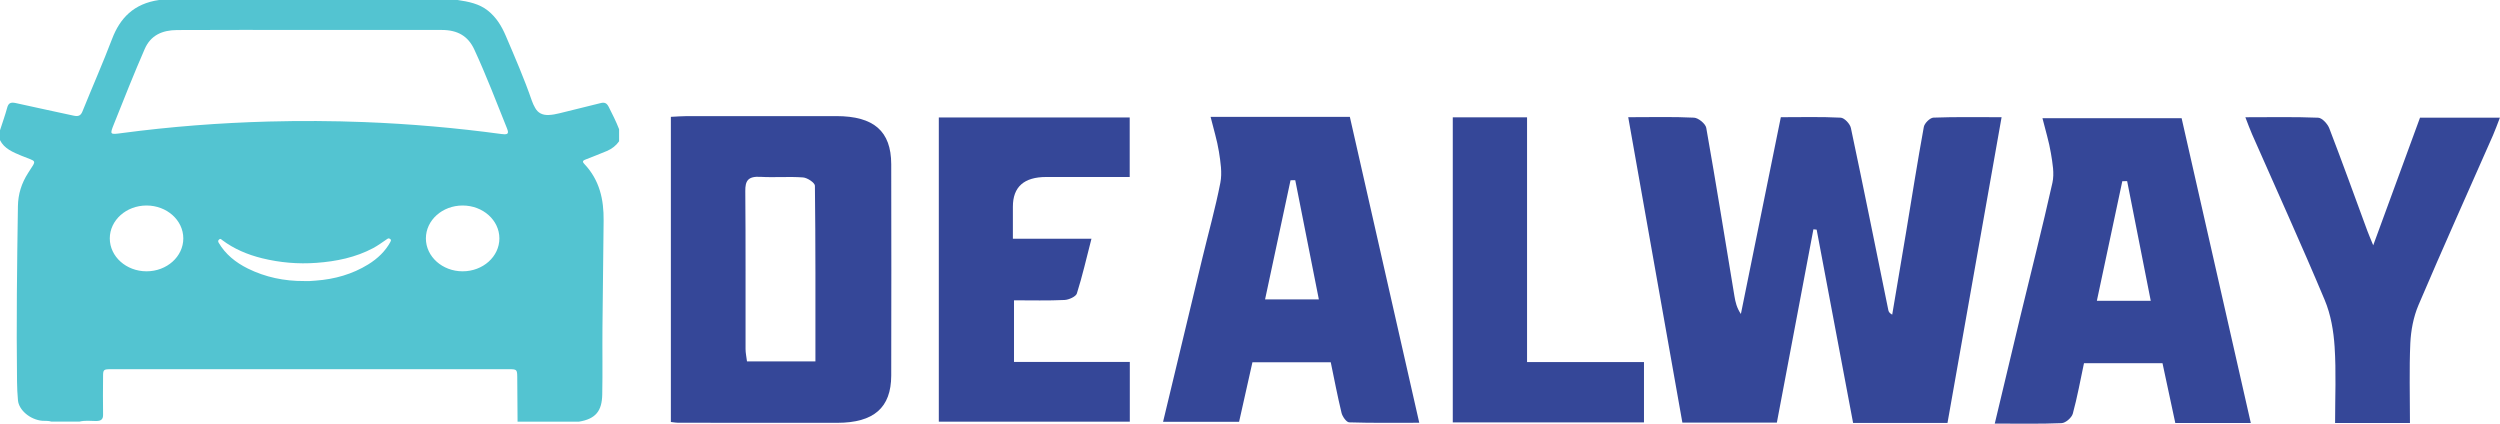 <svg width="118" height="20" viewBox="0 0 118 20" fill="none" xmlns="http://www.w3.org/2000/svg">
<g clip-path="url(#clip0_1360_33068)">
<path d="M23.692 6.329C21.536 6.036 19.365 5.847 17.185 5.762C15.682 5.704 14.185 5.697 12.685 5.736C10.372 5.799 8.063 5.975 5.771 6.279C5.175 6.36 5.177 6.358 5.378 5.854C5.851 4.67 6.319 3.484 6.83 2.313C7.111 1.668 7.651 1.423 8.356 1.418C10.444 1.405 12.53 1.414 14.619 1.414C16.707 1.414 18.774 1.414 20.85 1.414C21.608 1.414 22.096 1.709 22.386 2.335C22.953 3.56 23.43 4.815 23.932 6.064C24.029 6.308 23.973 6.364 23.695 6.327L23.692 6.329ZM21.836 12.806C20.879 12.806 20.102 12.111 20.102 11.253C20.102 10.395 20.877 9.7 21.836 9.7C22.796 9.7 23.571 10.395 23.571 11.253C23.571 12.111 22.796 12.806 21.836 12.806ZM18.435 11.403C18.195 11.853 17.827 12.205 17.376 12.483C16.632 12.941 15.799 13.18 14.902 13.245C14.81 13.252 14.718 13.26 14.624 13.265C14.534 13.269 14.444 13.265 14.357 13.265C13.417 13.271 12.526 13.084 11.7 12.676C11.116 12.387 10.638 11.996 10.323 11.46C10.285 11.394 10.287 11.349 10.348 11.299C10.415 11.245 10.449 11.303 10.488 11.332C11.04 11.748 11.678 12.018 12.368 12.189C13.209 12.396 14.064 12.47 14.931 12.407C15.876 12.339 16.787 12.15 17.611 11.712C17.843 11.588 18.052 11.431 18.267 11.286C18.316 11.253 18.348 11.236 18.403 11.273C18.464 11.31 18.464 11.342 18.432 11.399L18.435 11.403ZM6.917 12.806C5.96 12.806 5.182 12.111 5.182 11.253C5.182 10.395 5.958 9.7 6.917 9.7C7.876 9.7 8.652 10.395 8.652 11.253C8.652 12.111 7.876 12.806 6.917 12.806ZM28.722 5.03C28.639 4.868 28.535 4.815 28.341 4.868C27.694 5.033 27.045 5.185 26.401 5.348C26.233 5.389 26.066 5.421 25.892 5.428C25.599 5.439 25.39 5.328 25.262 5.098C25.201 4.989 25.146 4.881 25.107 4.765C24.748 3.721 24.305 2.704 23.869 1.683C23.677 1.236 23.433 0.823 23.026 0.5C22.619 0.176 22.115 0.076 21.599 0H7.508C6.314 0.172 5.667 0.851 5.291 1.835C4.853 2.984 4.354 4.114 3.893 5.256C3.809 5.467 3.692 5.508 3.462 5.456C2.558 5.254 1.647 5.072 0.744 4.865C0.502 4.811 0.397 4.868 0.339 5.083C0.242 5.441 0.114 5.795 0 6.149V6.614C0.201 7.02 0.613 7.185 1.027 7.357C1.749 7.656 1.747 7.507 1.328 8.162C1.013 8.653 0.855 9.162 0.846 9.731C0.804 12.493 0.77 15.256 0.804 18.019C0.807 18.312 0.821 18.603 0.848 18.894C0.889 19.361 1.429 19.811 1.996 19.861C2.139 19.874 2.285 19.85 2.423 19.9H3.75C4.005 19.837 4.266 19.867 4.526 19.872C4.775 19.874 4.87 19.791 4.865 19.57C4.855 18.968 4.86 18.364 4.865 17.763C4.865 17.446 4.889 17.426 5.245 17.426C11.506 17.426 17.766 17.426 24.029 17.426C24.392 17.426 24.409 17.446 24.414 17.787C24.419 18.493 24.424 19.198 24.429 19.904H27.317C28.123 19.776 28.412 19.39 28.426 18.621C28.448 17.57 28.426 16.518 28.436 15.469C28.45 13.781 28.477 12.096 28.491 10.408C28.501 9.431 28.31 8.506 27.573 7.73C27.445 7.596 27.559 7.561 27.673 7.515C27.997 7.387 28.324 7.263 28.647 7.126C28.886 7.024 29.08 6.872 29.221 6.668V6.099C29.08 5.73 28.899 5.38 28.722 5.026V5.03Z" fill="#53C4D1"/>
<path d="M76.855 5.532C77.974 5.532 78.969 5.504 79.958 5.554C80.166 5.565 80.501 5.843 80.535 6.034C81.002 8.677 81.426 11.327 81.865 13.975C81.911 14.255 81.974 14.533 82.17 14.82C82.793 11.751 83.415 8.682 84.055 5.532C85.012 5.532 85.947 5.506 86.88 5.554C87.057 5.563 87.323 5.849 87.362 6.041C87.97 8.903 88.544 11.775 89.13 14.642C89.145 14.709 89.174 14.774 89.312 14.852C89.533 13.552 89.753 12.253 89.969 10.952C90.243 9.296 90.504 7.639 90.805 5.988C90.836 5.819 91.095 5.558 91.26 5.552C92.304 5.513 93.351 5.532 94.475 5.532C93.618 10.387 92.772 15.17 91.922 19.961H87.466C86.889 16.903 86.318 13.871 85.746 10.839C85.695 10.834 85.644 10.83 85.593 10.823C85.022 13.851 84.45 16.877 83.868 19.946H79.408C78.565 15.189 77.717 10.411 76.852 5.53L76.855 5.532Z" fill="#354798"/>
<path d="M101.516 14.201C101.138 12.278 100.769 10.413 100.401 8.549C100.326 8.549 100.251 8.553 100.173 8.553C99.776 10.421 99.379 12.289 98.972 14.198C99.851 14.198 100.619 14.198 101.516 14.198V14.201ZM106.24 19.965H102.674C102.473 19.029 102.274 18.099 102.07 17.144H98.364C98.192 17.95 98.049 18.747 97.835 19.529C97.784 19.711 97.499 19.965 97.307 19.972C96.29 20.015 95.267 19.993 94.153 19.993C94.565 18.269 94.96 16.599 95.362 14.93C95.868 12.83 96.404 10.734 96.874 8.629C96.973 8.184 96.878 7.693 96.803 7.231C96.716 6.694 96.549 6.166 96.404 5.578H102.972C104.057 10.352 105.142 15.139 106.238 19.965H106.24Z" fill="#354798"/>
<path d="M113.755 19.965H110.216C110.216 18.749 110.271 17.556 110.194 16.37C110.145 15.625 110.017 14.85 109.724 14.155C108.626 11.538 107.446 8.946 106.301 6.344C106.194 6.105 106.109 5.858 105.981 5.534C107.178 5.534 108.302 5.51 109.419 5.556C109.605 5.564 109.864 5.851 109.942 6.055C110.56 7.66 111.141 9.274 111.735 10.886C111.8 11.064 111.878 11.24 112.016 11.579C112.789 9.474 113.506 7.517 114.225 5.554H117.995C117.874 5.864 117.782 6.129 117.668 6.388C116.493 9.057 115.294 11.718 114.153 14.398C113.913 14.963 113.796 15.593 113.767 16.199C113.712 17.435 113.75 18.675 113.75 19.967L113.755 19.965Z" fill="#354798"/>
<path d="M38.488 17.057C38.488 14.253 38.497 11.512 38.464 8.768C38.464 8.629 38.112 8.391 37.906 8.375C37.238 8.325 36.562 8.386 35.891 8.347C35.295 8.312 35.173 8.545 35.178 9.02C35.2 11.505 35.185 13.99 35.19 16.475C35.19 16.657 35.232 16.844 35.258 17.057C36.319 17.057 37.334 17.057 38.488 17.057ZM31.665 19.918V5.515C31.924 5.502 32.181 5.482 32.438 5.48C34.783 5.478 37.126 5.476 39.471 5.48C41.247 5.482 42.061 6.19 42.066 7.748C42.073 11.075 42.073 14.403 42.066 17.73C42.061 19.246 41.242 19.954 39.52 19.957C37.015 19.959 34.507 19.957 32.002 19.954C31.92 19.954 31.84 19.939 31.668 19.918H31.665Z" fill="#354798"/>
<path d="M61.138 8.504C61.063 8.504 60.988 8.506 60.913 8.508C60.513 10.378 60.116 12.244 59.711 14.133H62.25C61.867 12.205 61.501 10.354 61.136 8.506L61.138 8.504ZM62.812 17.098H59.115C58.909 18.017 58.703 18.942 58.485 19.909H54.897C55.517 17.331 56.13 14.763 56.748 12.198C57.034 11.008 57.368 9.824 57.601 8.625C57.693 8.152 57.608 7.639 57.533 7.157C57.448 6.62 57.281 6.093 57.14 5.517H63.713C64.801 10.311 65.884 15.081 66.989 19.954C65.853 19.954 64.767 19.97 63.682 19.935C63.551 19.931 63.362 19.659 63.321 19.49C63.13 18.701 62.979 17.904 62.812 17.101V17.098Z" fill="#354798"/>
<path d="M47.861 14.175V17.083H53.327V19.904H44.312V5.543H53.322V8.354H49.383C48.333 8.354 47.808 8.821 47.808 9.755V11.268H51.517C51.275 12.207 51.086 13.039 50.827 13.855C50.781 13.999 50.449 14.151 50.243 14.159C49.47 14.196 48.692 14.175 47.864 14.175H47.861Z" fill="#354798"/>
<path d="M77.593 19.937H68.571V5.537H72.077V17.09H77.596C77.596 18.067 77.596 18.966 77.596 19.937H77.593Z" fill="#354798"/>
</g>
<defs>
<clipPath id="clip0_1360_33068">
<rect width="118" height="20" fill="white"/>
</clipPath>
</defs>
</svg>
